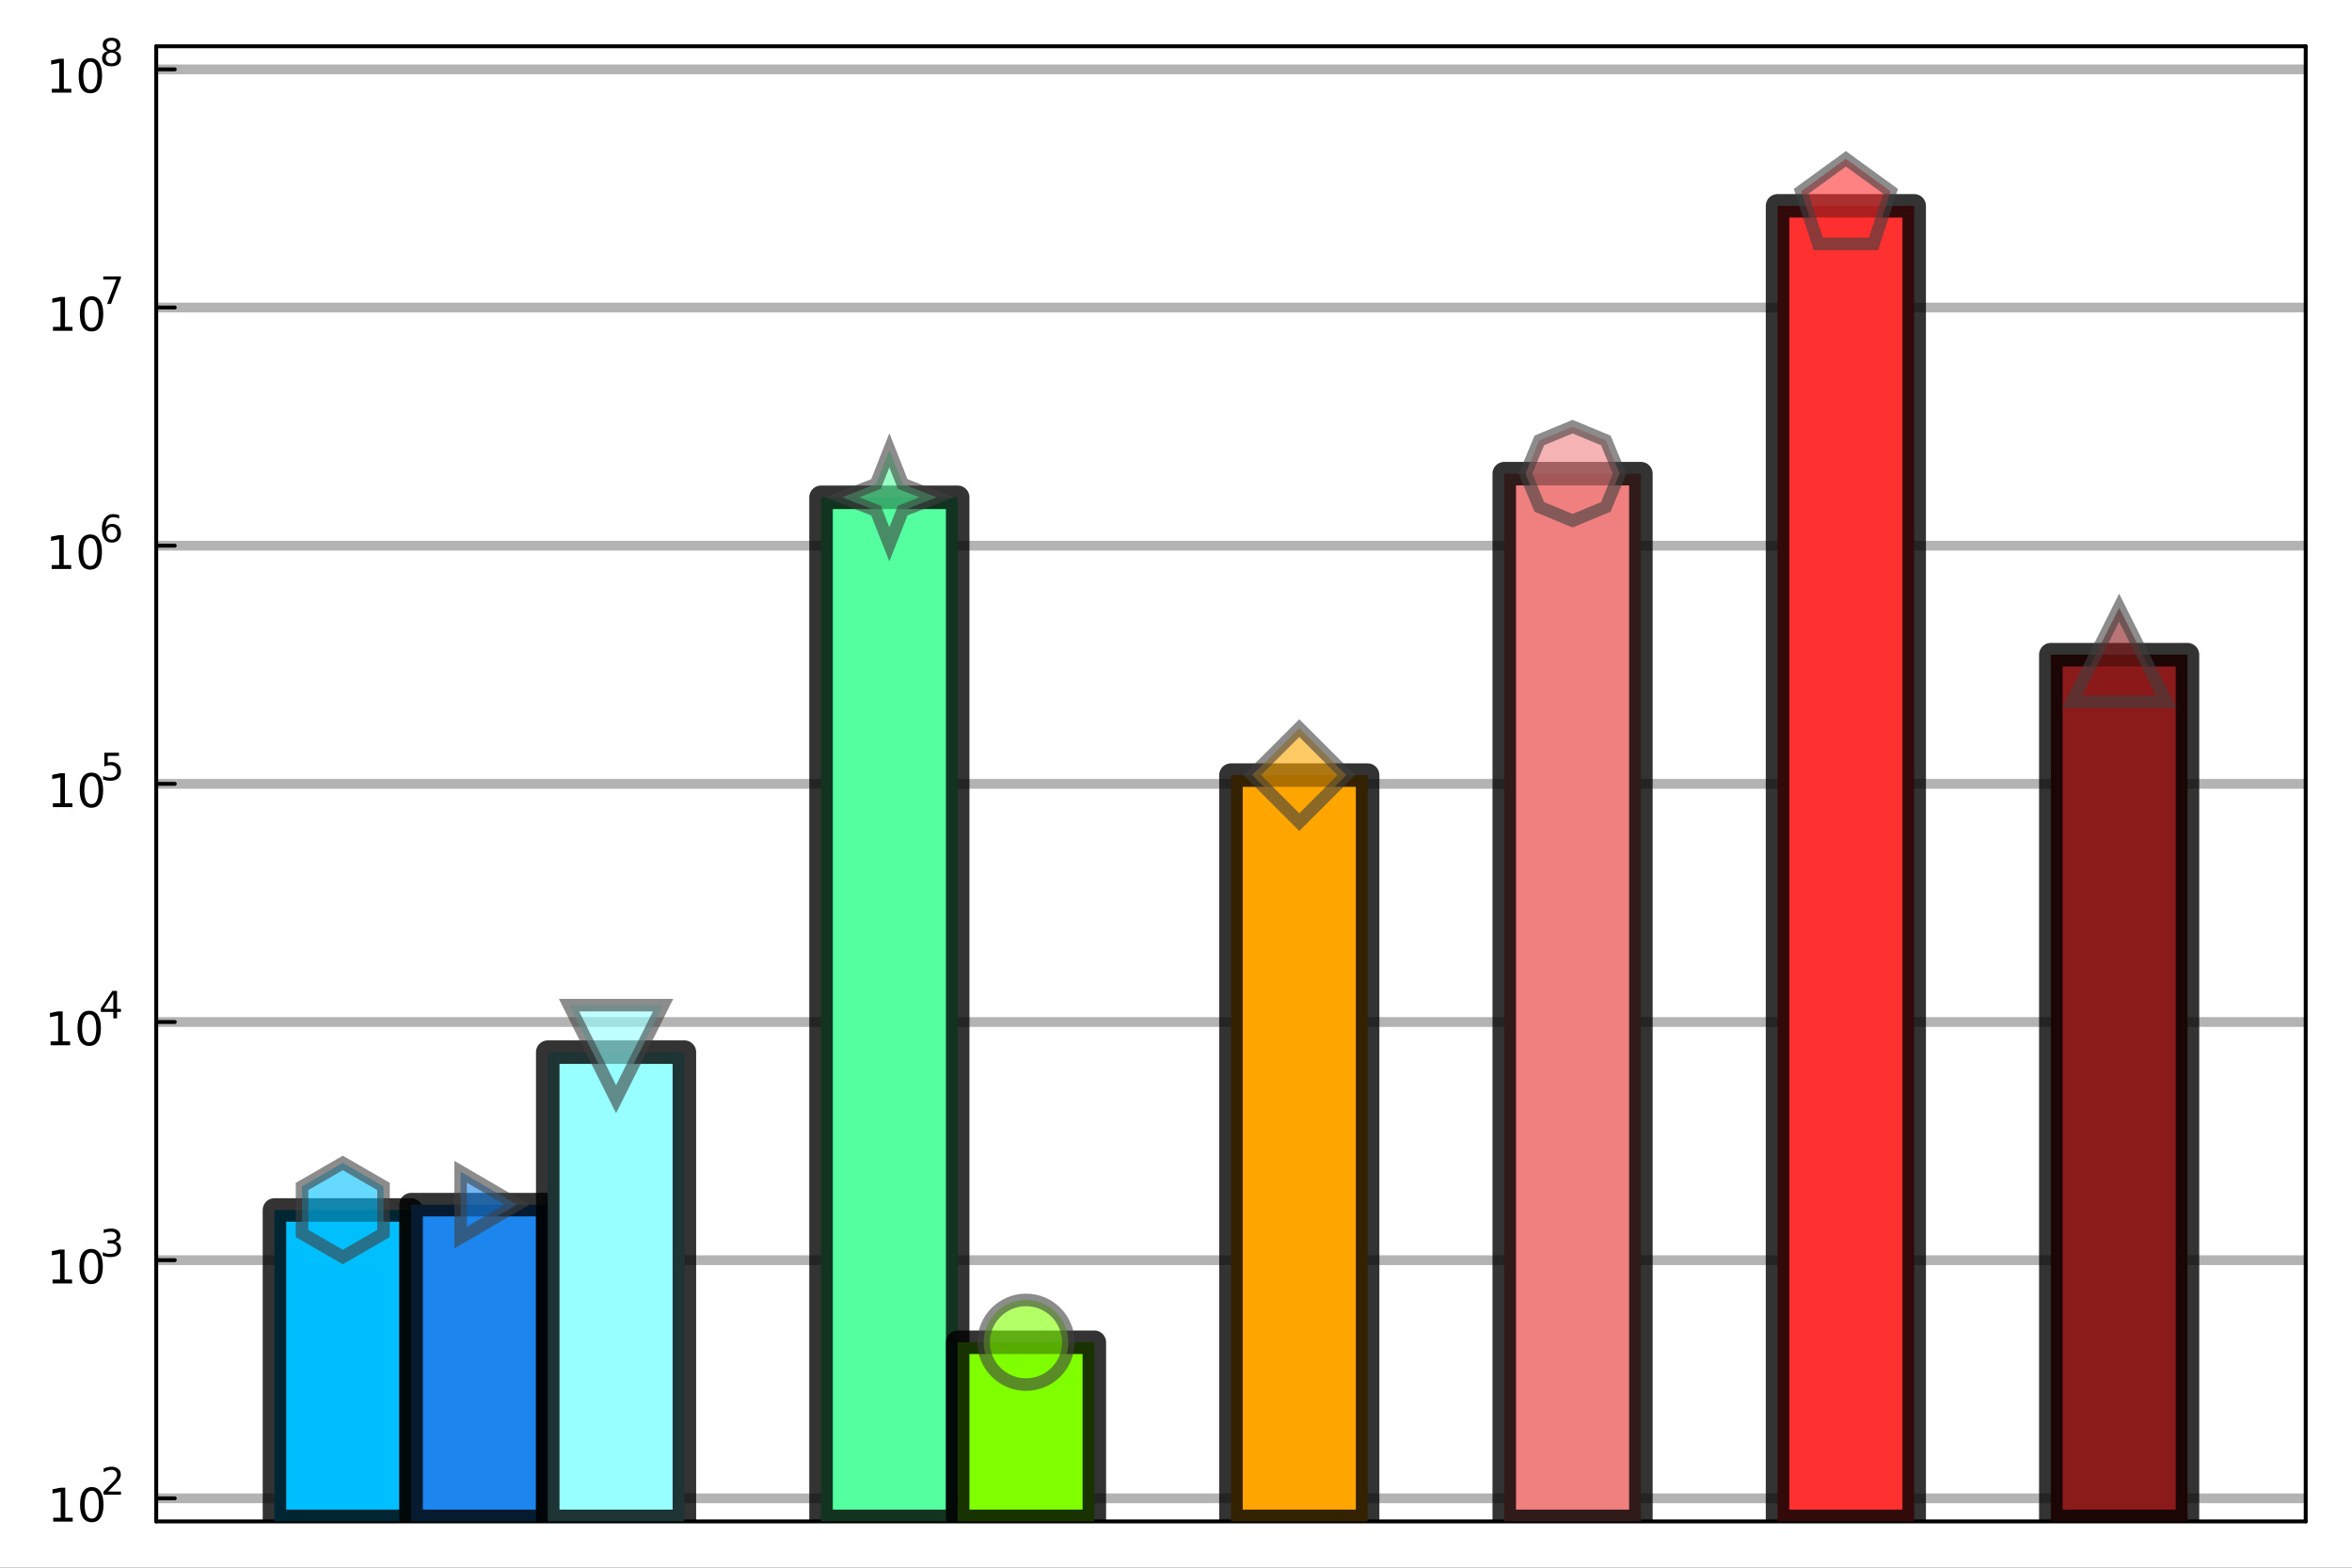 <?xml version="1.0" encoding="utf-8"?>
<svg xmlns="http://www.w3.org/2000/svg" xmlns:xlink="http://www.w3.org/1999/xlink" width="600" height="400" viewBox="0 0 2400 1600">
<rect x="0" y="0" width="2400" height="1600" fill="#333333" stroke="none"/>
<defs>
  <clipPath id="clip440">
    <rect x="0" y="0" width="2400" height="1600"/>
  </clipPath>
</defs>
<path clip-path="url(#clip440)" d="
M0 1600 L2400 1600 L2400 0 L0 0  Z
  " fill="#ffffff" fill-rule="evenodd" fill-opacity="1"/>
<defs>
  <clipPath id="clip441">
    <rect x="480" y="0" width="1681" height="1600"/>
  </clipPath>
</defs>
<path clip-path="url(#clip440)" d="
M159.422 1552.76 L2352.76 1552.76 L2352.76 47.244 L159.422 47.244  Z
  " fill="#ffffff" fill-rule="evenodd" fill-opacity="1"/>
<defs>
  <clipPath id="clip442">
    <rect x="159" y="47" width="2194" height="1507"/>
  </clipPath>
</defs>
<polyline clip-path="url(#clip440)" style="stroke:#000000; stroke-linecap:round; stroke-linejoin:round; stroke-width:4; stroke-opacity:1; fill:none" points="
  159.422,1552.76 2352.76,1552.76 
  "/>
<polyline clip-path="url(#clip440)" style="stroke:#000000; stroke-linecap:round; stroke-linejoin:round; stroke-width:4; stroke-opacity:1; fill:none" points="
  159.422,47.244 2352.76,47.244 
  "/>
<polyline clip-path="url(#clip442)" style="stroke:#000000; stroke-linecap:round; stroke-linejoin:round; stroke-width:10; stroke-opacity:0.3; fill:none" points="
  159.422,1529.2 2352.76,1529.2 
  "/>
<polyline clip-path="url(#clip442)" style="stroke:#000000; stroke-linecap:round; stroke-linejoin:round; stroke-width:10; stroke-opacity:0.3; fill:none" points="
  159.422,1286.13 2352.76,1286.13 
  "/>
<polyline clip-path="url(#clip442)" style="stroke:#000000; stroke-linecap:round; stroke-linejoin:round; stroke-width:10; stroke-opacity:0.3; fill:none" points="
  159.422,1043.07 2352.76,1043.07 
  "/>
<polyline clip-path="url(#clip442)" style="stroke:#000000; stroke-linecap:round; stroke-linejoin:round; stroke-width:10; stroke-opacity:0.3; fill:none" points="
  159.422,800 2352.76,800 
  "/>
<polyline clip-path="url(#clip442)" style="stroke:#000000; stroke-linecap:round; stroke-linejoin:round; stroke-width:10; stroke-opacity:0.3; fill:none" points="
  159.422,556.933 2352.76,556.933 
  "/>
<polyline clip-path="url(#clip442)" style="stroke:#000000; stroke-linecap:round; stroke-linejoin:round; stroke-width:10; stroke-opacity:0.3; fill:none" points="
  159.422,313.866 2352.76,313.866 
  "/>
<polyline clip-path="url(#clip442)" style="stroke:#000000; stroke-linecap:round; stroke-linejoin:round; stroke-width:10; stroke-opacity:0.3; fill:none" points="
  159.422,70.8 2352.76,70.8 
  "/>
<polyline clip-path="url(#clip440)" style="stroke:#000000; stroke-linecap:round; stroke-linejoin:round; stroke-width:4; stroke-opacity:1; fill:none" points="
  159.422,1552.76 159.422,47.244 
  "/>
<polyline clip-path="url(#clip440)" style="stroke:#000000; stroke-linecap:round; stroke-linejoin:round; stroke-width:4; stroke-opacity:1; fill:none" points="
  2352.76,1552.76 2352.76,47.244 
  "/>
<polyline clip-path="url(#clip440)" style="stroke:#000000; stroke-linecap:round; stroke-linejoin:round; stroke-width:4; stroke-opacity:1; fill:none" points="
  159.422,1529.2 178.32,1529.2 
  "/>
<polyline clip-path="url(#clip440)" style="stroke:#000000; stroke-linecap:round; stroke-linejoin:round; stroke-width:4; stroke-opacity:1; fill:none" points="
  159.422,1286.13 178.32,1286.13 
  "/>
<polyline clip-path="url(#clip440)" style="stroke:#000000; stroke-linecap:round; stroke-linejoin:round; stroke-width:4; stroke-opacity:1; fill:none" points="
  159.422,1043.07 178.32,1043.07 
  "/>
<polyline clip-path="url(#clip440)" style="stroke:#000000; stroke-linecap:round; stroke-linejoin:round; stroke-width:4; stroke-opacity:1; fill:none" points="
  159.422,800 178.32,800 
  "/>
<polyline clip-path="url(#clip440)" style="stroke:#000000; stroke-linecap:round; stroke-linejoin:round; stroke-width:4; stroke-opacity:1; fill:none" points="
  159.422,556.933 178.32,556.933 
  "/>
<polyline clip-path="url(#clip440)" style="stroke:#000000; stroke-linecap:round; stroke-linejoin:round; stroke-width:4; stroke-opacity:1; fill:none" points="
  159.422,313.866 178.32,313.866 
  "/>
<polyline clip-path="url(#clip440)" style="stroke:#000000; stroke-linecap:round; stroke-linejoin:round; stroke-width:4; stroke-opacity:1; fill:none" points="
  159.422,70.8 178.32,70.8 
  "/>
<path clip-path="url(#clip440)" d="M54.297 1548.99 L61.935 1548.99 L61.935 1522.63 L53.625 1524.29 L53.625 1520.03 L61.889 1518.37 L66.565 1518.37 L66.565 1548.99 L74.204 1548.99 L74.204 1552.93 L54.297 1552.93 L54.297 1548.99 Z" fill="#000000" fill-rule="evenodd" fill-opacity="1" /><path clip-path="url(#clip440)" d="M93.648 1521.45 Q90.037 1521.45 88.208 1525.01 Q86.403 1528.55 86.403 1535.68 Q86.403 1542.79 88.208 1546.35 Q90.037 1549.9 93.648 1549.9 Q97.282 1549.9 99.088 1546.35 Q100.917 1542.79 100.917 1535.68 Q100.917 1528.55 99.088 1525.01 Q97.282 1521.45 93.648 1521.45 M93.648 1517.74 Q99.458 1517.74 102.514 1522.35 Q105.593 1526.93 105.593 1535.68 Q105.593 1544.41 102.514 1549.02 Q99.458 1553.6 93.648 1553.6 Q87.838 1553.6 84.759 1549.02 Q81.704 1544.41 81.704 1535.68 Q81.704 1526.93 84.759 1522.35 Q87.838 1517.74 93.648 1517.74 Z" fill="#000000" fill-rule="evenodd" fill-opacity="1" /><path clip-path="url(#clip440)" d="M110.163 1522.32 L123.422 1522.32 L123.422 1525.52 L105.593 1525.52 L105.593 1522.32 Q107.755 1520.08 111.479 1516.32 Q115.222 1512.54 116.181 1511.45 Q118.006 1509.4 118.72 1507.99 Q119.454 1506.56 119.454 1505.19 Q119.454 1502.95 117.874 1501.54 Q116.313 1500.13 113.793 1500.13 Q112.006 1500.13 110.012 1500.75 Q108.038 1501.37 105.781 1502.63 L105.781 1498.79 Q108.075 1497.87 110.069 1497.4 Q112.062 1496.93 113.717 1496.93 Q118.081 1496.93 120.676 1499.11 Q123.272 1501.29 123.272 1504.94 Q123.272 1506.67 122.614 1508.23 Q121.974 1509.78 120.263 1511.88 Q119.792 1512.43 117.272 1515.04 Q114.752 1517.64 110.163 1522.32 Z" fill="#000000" fill-rule="evenodd" fill-opacity="1" /><path clip-path="url(#clip440)" d="M53.638 1305.93 L61.277 1305.93 L61.277 1279.56 L52.967 1281.23 L52.967 1276.97 L61.231 1275.3 L65.907 1275.3 L65.907 1305.93 L73.546 1305.93 L73.546 1309.86 L53.638 1309.86 L53.638 1305.93 Z" fill="#000000" fill-rule="evenodd" fill-opacity="1" /><path clip-path="url(#clip440)" d="M92.99 1278.38 Q89.379 1278.38 87.55 1281.94 Q85.745 1285.49 85.745 1292.62 Q85.745 1299.72 87.55 1303.29 Q89.379 1306.83 92.99 1306.83 Q96.624 1306.83 98.43 1303.29 Q100.258 1299.72 100.258 1292.62 Q100.258 1285.49 98.43 1281.94 Q96.624 1278.38 92.99 1278.38 M92.99 1274.68 Q98.8 1274.68 101.856 1279.28 Q104.934 1283.87 104.934 1292.62 Q104.934 1301.34 101.856 1305.95 Q98.8 1310.53 92.99 1310.53 Q87.18 1310.53 84.101 1305.95 Q81.046 1301.34 81.046 1292.62 Q81.046 1283.87 84.101 1279.28 Q87.18 1274.68 92.99 1274.68 Z" fill="#000000" fill-rule="evenodd" fill-opacity="1" /><path clip-path="url(#clip440)" d="M117.63 1267.31 Q120.357 1267.89 121.88 1269.74 Q123.422 1271.58 123.422 1274.29 Q123.422 1278.44 120.564 1280.72 Q117.705 1283 112.439 1283 Q110.671 1283 108.79 1282.64 Q106.928 1282.3 104.934 1281.6 L104.934 1277.94 Q106.514 1278.86 108.395 1279.33 Q110.276 1279.8 112.326 1279.8 Q115.899 1279.8 117.761 1278.39 Q119.642 1276.98 119.642 1274.29 Q119.642 1271.81 117.893 1270.41 Q116.162 1269 113.059 1269 L109.787 1269 L109.787 1265.88 L113.21 1265.88 Q116.012 1265.88 117.498 1264.77 Q118.984 1263.64 118.984 1261.54 Q118.984 1259.37 117.441 1258.23 Q115.918 1257.06 113.059 1257.06 Q111.498 1257.06 109.711 1257.4 Q107.925 1257.74 105.781 1258.45 L105.781 1255.07 Q107.943 1254.46 109.824 1254.16 Q111.724 1253.86 113.398 1253.86 Q117.724 1253.86 120.244 1255.84 Q122.764 1257.79 122.764 1261.14 Q122.764 1263.47 121.429 1265.09 Q120.093 1266.69 117.63 1267.31 Z" fill="#000000" fill-rule="evenodd" fill-opacity="1" /><path clip-path="url(#clip440)" d="M51.663 1062.86 L59.302 1062.86 L59.302 1036.49 L50.992 1038.16 L50.992 1033.9 L59.256 1032.23 L63.932 1032.23 L63.932 1062.86 L71.571 1062.86 L71.571 1066.79 L51.663 1066.79 L51.663 1062.86 Z" fill="#000000" fill-rule="evenodd" fill-opacity="1" /><path clip-path="url(#clip440)" d="M91.015 1035.31 Q87.404 1035.31 85.575 1038.88 Q83.77 1042.42 83.77 1049.55 Q83.77 1056.66 85.575 1060.22 Q87.404 1063.76 91.015 1063.76 Q94.649 1063.76 96.455 1060.22 Q98.284 1056.66 98.284 1049.55 Q98.284 1042.42 96.455 1038.88 Q94.649 1035.31 91.015 1035.31 M91.015 1031.61 Q96.825 1031.61 99.881 1036.22 Q102.959 1040.8 102.959 1049.55 Q102.959 1058.28 99.881 1062.88 Q96.825 1067.47 91.015 1067.47 Q85.205 1067.47 82.126 1062.88 Q79.071 1058.28 79.071 1049.55 Q79.071 1040.8 82.126 1036.22 Q85.205 1031.61 91.015 1031.61 Z" fill="#000000" fill-rule="evenodd" fill-opacity="1" /><path clip-path="url(#clip440)" d="M115.636 1014.61 L106.044 1029.6 L115.636 1029.6 L115.636 1014.61 M114.639 1011.3 L119.416 1011.3 L119.416 1029.6 L123.422 1029.6 L123.422 1032.76 L119.416 1032.76 L119.416 1039.38 L115.636 1039.38 L115.636 1032.76 L102.959 1032.76 L102.959 1029.1 L114.639 1011.3 Z" fill="#000000" fill-rule="evenodd" fill-opacity="1" /><path clip-path="url(#clip440)" d="M53.958 819.792 L61.597 819.792 L61.597 793.427 L53.287 795.093 L53.287 790.834 L61.55 789.168 L66.226 789.168 L66.226 819.792 L73.865 819.792 L73.865 823.728 L53.958 823.728 L53.958 819.792 Z" fill="#000000" fill-rule="evenodd" fill-opacity="1" /><path clip-path="url(#clip440)" d="M93.31 792.246 Q89.698 792.246 87.87 795.811 Q86.064 799.353 86.064 806.482 Q86.064 813.589 87.87 817.154 Q89.698 820.695 93.31 820.695 Q96.944 820.695 98.749 817.154 Q100.578 813.589 100.578 806.482 Q100.578 799.353 98.749 795.811 Q96.944 792.246 93.31 792.246 M93.31 788.543 Q99.12 788.543 102.175 793.149 Q105.254 797.732 105.254 806.482 Q105.254 815.209 102.175 819.816 Q99.12 824.399 93.31 824.399 Q87.499 824.399 84.421 819.816 Q81.365 815.209 81.365 806.482 Q81.365 797.732 84.421 793.149 Q87.499 788.543 93.31 788.543 Z" fill="#000000" fill-rule="evenodd" fill-opacity="1" /><path clip-path="url(#clip440)" d="M106.439 768.237 L121.353 768.237 L121.353 771.435 L109.918 771.435 L109.918 778.318 Q110.746 778.036 111.573 777.904 Q112.401 777.754 113.228 777.754 Q117.93 777.754 120.676 780.331 Q123.422 782.907 123.422 787.308 Q123.422 791.841 120.601 794.361 Q117.78 796.863 112.645 796.863 Q110.878 796.863 109.034 796.562 Q107.21 796.261 105.254 795.659 L105.254 791.841 Q106.947 792.763 108.752 793.214 Q110.558 793.665 112.57 793.665 Q115.824 793.665 117.724 791.954 Q119.623 790.242 119.623 787.308 Q119.623 784.374 117.724 782.663 Q115.824 780.951 112.57 780.951 Q111.047 780.951 109.523 781.29 Q108.019 781.628 106.439 782.343 L106.439 768.237 Z" fill="#000000" fill-rule="evenodd" fill-opacity="1" /><path clip-path="url(#clip440)" d="M52.736 576.726 L60.374 576.726 L60.374 550.36 L52.064 552.027 L52.064 547.767 L60.328 546.101 L65.004 546.101 L65.004 576.726 L72.643 576.726 L72.643 580.661 L52.736 580.661 L52.736 576.726 Z" fill="#000000" fill-rule="evenodd" fill-opacity="1" /><path clip-path="url(#clip440)" d="M92.087 549.18 Q88.476 549.18 86.647 552.744 Q84.842 556.286 84.842 563.416 Q84.842 570.522 86.647 574.087 Q88.476 577.628 92.087 577.628 Q95.721 577.628 97.527 574.087 Q99.356 570.522 99.356 563.416 Q99.356 556.286 97.527 552.744 Q95.721 549.18 92.087 549.18 M92.087 545.476 Q97.897 545.476 100.953 550.082 Q104.031 554.666 104.031 563.416 Q104.031 572.142 100.953 576.749 Q97.897 581.332 92.087 581.332 Q86.277 581.332 83.198 576.749 Q80.143 572.142 80.143 563.416 Q80.143 554.666 83.198 550.082 Q86.277 545.476 92.087 545.476 Z" fill="#000000" fill-rule="evenodd" fill-opacity="1" /><path clip-path="url(#clip440)" d="M114.056 537.696 Q111.498 537.696 109.994 539.446 Q108.508 541.195 108.508 544.242 Q108.508 547.27 109.994 549.037 Q111.498 550.787 114.056 550.787 Q116.614 550.787 118.1 549.037 Q119.604 547.27 119.604 544.242 Q119.604 541.195 118.1 539.446 Q116.614 537.696 114.056 537.696 M121.598 525.791 L121.598 529.252 Q120.169 528.575 118.702 528.217 Q117.253 527.86 115.824 527.86 Q112.062 527.86 110.069 530.399 Q108.094 532.938 107.812 538.073 Q108.922 536.436 110.595 535.571 Q112.269 534.687 114.282 534.687 Q118.513 534.687 120.958 537.264 Q123.422 539.822 123.422 544.242 Q123.422 548.567 120.864 551.182 Q118.307 553.796 114.056 553.796 Q109.185 553.796 106.608 550.072 Q104.031 546.329 104.031 539.239 Q104.031 532.581 107.191 528.631 Q110.351 524.663 115.673 524.663 Q117.103 524.663 118.551 524.945 Q120.018 525.227 121.598 525.791 Z" fill="#000000" fill-rule="evenodd" fill-opacity="1" /><path clip-path="url(#clip440)" d="M54.071 333.659 L61.71 333.659 L61.71 307.293 L53.4 308.96 L53.4 304.701 L61.663 303.034 L66.339 303.034 L66.339 333.659 L73.978 333.659 L73.978 337.594 L54.071 337.594 L54.071 333.659 Z" fill="#000000" fill-rule="evenodd" fill-opacity="1" /><path clip-path="url(#clip440)" d="M93.422 306.113 Q89.811 306.113 87.983 309.678 Q86.177 313.219 86.177 320.349 Q86.177 327.455 87.983 331.02 Q89.811 334.562 93.422 334.562 Q97.057 334.562 98.862 331.02 Q100.691 327.455 100.691 320.349 Q100.691 313.219 98.862 309.678 Q97.057 306.113 93.422 306.113 M93.422 302.409 Q99.233 302.409 102.288 307.016 Q105.367 311.599 105.367 320.349 Q105.367 329.076 102.288 333.682 Q99.233 338.265 93.422 338.265 Q87.612 338.265 84.534 333.682 Q81.478 329.076 81.478 320.349 Q81.478 311.599 84.534 307.016 Q87.612 302.409 93.422 302.409 Z" fill="#000000" fill-rule="evenodd" fill-opacity="1" /><path clip-path="url(#clip440)" d="M105.367 282.104 L123.422 282.104 L123.422 283.721 L113.228 310.184 L109.26 310.184 L118.852 285.301 L105.367 285.301 L105.367 282.104 Z" fill="#000000" fill-rule="evenodd" fill-opacity="1" /><path clip-path="url(#clip440)" d="M52.867 90.592 L60.506 90.592 L60.506 64.227 L52.196 65.893 L52.196 61.634 L60.46 59.967 L65.136 59.967 L65.136 90.592 L72.774 90.592 L72.774 94.527 L52.867 94.527 L52.867 90.592 Z" fill="#000000" fill-rule="evenodd" fill-opacity="1" /><path clip-path="url(#clip440)" d="M92.219 63.046 Q88.608 63.046 86.779 66.611 Q84.973 70.152 84.973 77.282 Q84.973 84.388 86.779 87.953 Q88.608 91.495 92.219 91.495 Q95.853 91.495 97.659 87.953 Q99.487 84.388 99.487 77.282 Q99.487 70.152 97.659 66.611 Q95.853 63.046 92.219 63.046 M92.219 59.342 Q98.029 59.342 101.084 63.949 Q104.163 68.532 104.163 77.282 Q104.163 86.009 101.084 90.615 Q98.029 95.199 92.219 95.199 Q86.409 95.199 83.33 90.615 Q80.274 86.009 80.274 77.282 Q80.274 68.532 83.33 63.949 Q86.409 59.342 92.219 59.342 Z" fill="#000000" fill-rule="evenodd" fill-opacity="1" /><path clip-path="url(#clip440)" d="M113.793 53.782 Q111.084 53.782 109.523 55.23 Q107.981 56.679 107.981 59.218 Q107.981 61.757 109.523 63.205 Q111.084 64.653 113.793 64.653 Q116.501 64.653 118.062 63.205 Q119.623 61.738 119.623 59.218 Q119.623 56.679 118.062 55.23 Q116.52 53.782 113.793 53.782 M109.994 52.165 Q107.549 51.563 106.176 49.889 Q104.821 48.215 104.821 45.808 Q104.821 42.441 107.21 40.485 Q109.617 38.529 113.793 38.529 Q117.987 38.529 120.375 40.485 Q122.764 42.441 122.764 45.808 Q122.764 48.215 121.391 49.889 Q120.037 51.563 117.611 52.165 Q120.357 52.804 121.88 54.666 Q123.422 56.528 123.422 59.218 Q123.422 63.299 120.921 65.481 Q118.438 67.662 113.793 67.662 Q109.147 67.662 106.646 65.481 Q104.163 63.299 104.163 59.218 Q104.163 56.528 105.705 54.666 Q107.248 52.804 109.994 52.165 M108.602 46.165 Q108.602 48.347 109.956 49.569 Q111.329 50.792 113.793 50.792 Q116.238 50.792 117.611 49.569 Q119.002 48.347 119.002 46.165 Q119.002 43.983 117.611 42.761 Q116.238 41.538 113.793 41.538 Q111.329 41.538 109.956 42.761 Q108.602 43.983 108.602 46.165 Z" fill="#000000" fill-rule="evenodd" fill-opacity="1" /><path clip-path="url(#clip442)" d="
M280.06 1234.91 L280.06 1552.76 L419.492 1552.76 L419.492 1234.91 L280.06 1234.91 L280.06 1234.91  Z
  " fill="#00bfff" fill-rule="evenodd" fill-opacity="1"/>
<polyline clip-path="url(#clip442)" style="stroke:#000000; stroke-linecap:round; stroke-linejoin:round; stroke-width:24; stroke-opacity:0.8; fill:none" points="
  280.06,1234.91 280.06,1552.76 419.492,1552.76 419.492,1234.91 280.06,1234.91 
  "/>
<path clip-path="url(#clip442)" d="
M419.492 1229.49 L419.492 1552.76 L558.925 1552.76 L558.925 1229.49 L419.492 1229.49 L419.492 1229.49  Z
  " fill="#1c86ee" fill-rule="evenodd" fill-opacity="1"/>
<polyline clip-path="url(#clip442)" style="stroke:#000000; stroke-linecap:round; stroke-linejoin:round; stroke-width:24; stroke-opacity:0.8; fill:none" points="
  419.492,1229.49 419.492,1552.76 558.925,1552.76 558.925,1229.49 419.492,1229.49 
  "/>
<path clip-path="url(#clip442)" d="
M558.925 1073.83 L558.925 1552.76 L698.358 1552.76 L698.358 1073.83 L558.925 1073.83 L558.925 1073.83  Z
  " fill="#97ffff" fill-rule="evenodd" fill-opacity="1"/>
<polyline clip-path="url(#clip442)" style="stroke:#000000; stroke-linecap:round; stroke-linejoin:round; stroke-width:24; stroke-opacity:0.8; fill:none" points="
  558.925,1073.83 558.925,1552.76 698.358,1552.76 698.358,1073.83 558.925,1073.83 
  "/>
<path clip-path="url(#clip442)" d="
M837.791 507.553 L837.791 1552.76 L977.224 1552.76 L977.224 507.553 L837.791 507.553 L837.791 507.553  Z
  " fill="#54ff9f" fill-rule="evenodd" fill-opacity="1"/>
<polyline clip-path="url(#clip442)" style="stroke:#000000; stroke-linecap:round; stroke-linejoin:round; stroke-width:24; stroke-opacity:0.8; fill:none" points="
  837.791,507.553 837.791,1552.76 977.224,1552.76 977.224,507.553 837.791,507.553 
  "/>
<path clip-path="url(#clip442)" d="
M977.224 1369.92 L977.224 1552.76 L1116.66 1552.76 L1116.66 1369.92 L977.224 1369.92 L977.224 1369.92  Z
  " fill="#7fff00" fill-rule="evenodd" fill-opacity="1"/>
<polyline clip-path="url(#clip442)" style="stroke:#000000; stroke-linecap:round; stroke-linejoin:round; stroke-width:24; stroke-opacity:0.8; fill:none" points="
  977.224,1369.92 977.224,1552.76 1116.66,1552.76 1116.66,1369.92 977.224,1369.92 
  "/>
<path clip-path="url(#clip442)" d="
M1256.09 791.088 L1256.09 1552.76 L1395.52 1552.76 L1395.52 791.088 L1256.09 791.088 L1256.09 791.088  Z
  " fill="#ffa500" fill-rule="evenodd" fill-opacity="1"/>
<polyline clip-path="url(#clip442)" style="stroke:#000000; stroke-linecap:round; stroke-linejoin:round; stroke-width:24; stroke-opacity:0.8; fill:none" points="
  1256.09,791.088 1256.09,1552.76 1395.52,1552.76 1395.52,791.088 1256.09,791.088 
  "/>
<path clip-path="url(#clip442)" d="
M1534.95 483.427 L1534.95 1552.76 L1674.39 1552.76 L1674.39 483.427 L1534.95 483.427 L1534.95 483.427  Z
  " fill="#f08080" fill-rule="evenodd" fill-opacity="1"/>
<polyline clip-path="url(#clip442)" style="stroke:#000000; stroke-linecap:round; stroke-linejoin:round; stroke-width:24; stroke-opacity:0.8; fill:none" points="
  1534.95,483.427 1534.95,1552.76 1674.39,1552.76 1674.39,483.427 1534.95,483.427 
  "/>
<path clip-path="url(#clip442)" d="
M1813.82 210.097 L1813.82 1552.76 L1953.25 1552.76 L1953.25 210.097 L1813.82 210.097 L1813.82 210.097  Z
  " fill="#ff3030" fill-rule="evenodd" fill-opacity="1"/>
<polyline clip-path="url(#clip442)" style="stroke:#000000; stroke-linecap:round; stroke-linejoin:round; stroke-width:24; stroke-opacity:0.8; fill:none" points="
  1813.82,210.097 1813.82,1552.76 1953.25,1552.76 1953.25,210.097 1813.82,210.097 
  "/>
<path clip-path="url(#clip442)" d="
M2092.69 668.174 L2092.69 1552.76 L2232.12 1552.76 L2232.12 668.174 L2092.69 668.174 L2092.69 668.174  Z
  " fill="#8b1a1a" fill-rule="evenodd" fill-opacity="1"/>
<polyline clip-path="url(#clip442)" style="stroke:#000000; stroke-linecap:round; stroke-linejoin:round; stroke-width:24; stroke-opacity:0.8; fill:none" points="
  2092.69,668.174 2092.69,1552.76 2232.12,1552.76 2232.12,668.174 2092.69,668.174 
  "/>
<circle clip-path="url(#clip442)" style="fill:#00bfff; stroke:none; fill-opacity:0" cx="349.776" cy="1234.91" r="2"/>
<circle clip-path="url(#clip442)" style="fill:#1c86ee; stroke:none; fill-opacity:0" cx="489.209" cy="1229.49" r="2"/>
<circle clip-path="url(#clip442)" style="fill:#97ffff; stroke:none; fill-opacity:0" cx="628.642" cy="1073.83" r="2"/>
<circle clip-path="url(#clip442)" style="fill:#54ff9f; stroke:none; fill-opacity:0" cx="907.507" cy="507.553" r="2"/>
<circle clip-path="url(#clip442)" style="fill:#7fff00; stroke:none; fill-opacity:0" cx="1046.94" cy="1369.92" r="2"/>
<circle clip-path="url(#clip442)" style="fill:#ffa500; stroke:none; fill-opacity:0" cx="1325.81" cy="791.088" r="2"/>
<circle clip-path="url(#clip442)" style="fill:#f08080; stroke:none; fill-opacity:0" cx="1604.67" cy="483.427" r="2"/>
<circle clip-path="url(#clip442)" style="fill:#ff3030; stroke:none; fill-opacity:0" cx="1883.54" cy="210.097" r="2"/>
<circle clip-path="url(#clip442)" style="fill:#8b1a1a; stroke:none; fill-opacity:0" cx="2162.4" cy="668.174" r="2"/>
<path clip-path="url(#clip442)" d="M349.776 1282.91 L308.208 1258.91 L308.208 1210.91 L349.776 1186.91 L391.344 1210.91 L391.344 1258.91 Z" fill="#00bfff" fill-rule="evenodd" fill-opacity="0.6" stroke="#404040" stroke-opacity="0.6" stroke-width="12.8"/>
<path clip-path="url(#clip442)" d="M527.609 1229.49 L470.009 1195.89 L470.009 1263.09 L527.609 1229.49 Z" fill="#1c86ee" fill-rule="evenodd" fill-opacity="0.6" stroke="#404040" stroke-opacity="0.6" stroke-width="12.8"/>
<path clip-path="url(#clip442)" d="M676.642 1025.83 L580.642 1025.83 L628.642 1121.83 L676.642 1025.83 Z" fill="#97ffff" fill-rule="evenodd" fill-opacity="0.6" stroke="#404040" stroke-opacity="0.6" stroke-width="12.8"/>
<path clip-path="url(#clip442)" d="M907.507 555.553 L893.923 521.137 L859.507 507.553 L893.923 493.969 L907.507 459.553 L921.091 493.969 L955.507 507.553 L921.091 521.137 L907.507 555.553 Z" fill="#54ff9f" fill-rule="evenodd" fill-opacity="0.6" stroke="#404040" stroke-opacity="0.6" stroke-width="12.8"/>
<circle clip-path="url(#clip442)" cx="1046.94" cy="1369.92" r="43.2" fill="#7fff00" fill-rule="evenodd" fill-opacity="0.6" stroke="#404040" stroke-opacity="0.6" stroke-width="12.8"/>
<path clip-path="url(#clip442)" d="M1325.81 743.088 L1277.81 791.088 L1325.81 839.088 L1373.81 791.088 L1325.81 743.088 Z" fill="#ffa500" fill-rule="evenodd" fill-opacity="0.6" stroke="#404040" stroke-opacity="0.6" stroke-width="12.8"/>
<path clip-path="url(#clip442)" d="M1604.67 531.427 L1570.74 517.363 L1556.67 483.427 L1570.74 449.491 L1604.67 435.427 L1638.61 449.491 L1652.67 483.427 L1638.61 517.363 Z" fill="#f08080" fill-rule="evenodd" fill-opacity="0.6" stroke="#404040" stroke-opacity="0.6" stroke-width="12.8"/>
<path clip-path="url(#clip442)" d="M1883.54 162.097 L1837.89 195.265 L1855.31 248.929 L1911.76 248.929 L1929.18 195.265 Z" fill="#ff3030" fill-rule="evenodd" fill-opacity="0.6" stroke="#404040" stroke-opacity="0.6" stroke-width="12.8"/>
<path clip-path="url(#clip442)" d="M2162.4 620.174 L2114.4 716.174 L2210.4 716.174 L2162.4 620.174 Z" fill="#8b1a1a" fill-rule="evenodd" fill-opacity="0.6" stroke="#404040" stroke-opacity="0.6" stroke-width="12.8"/>
</svg>
